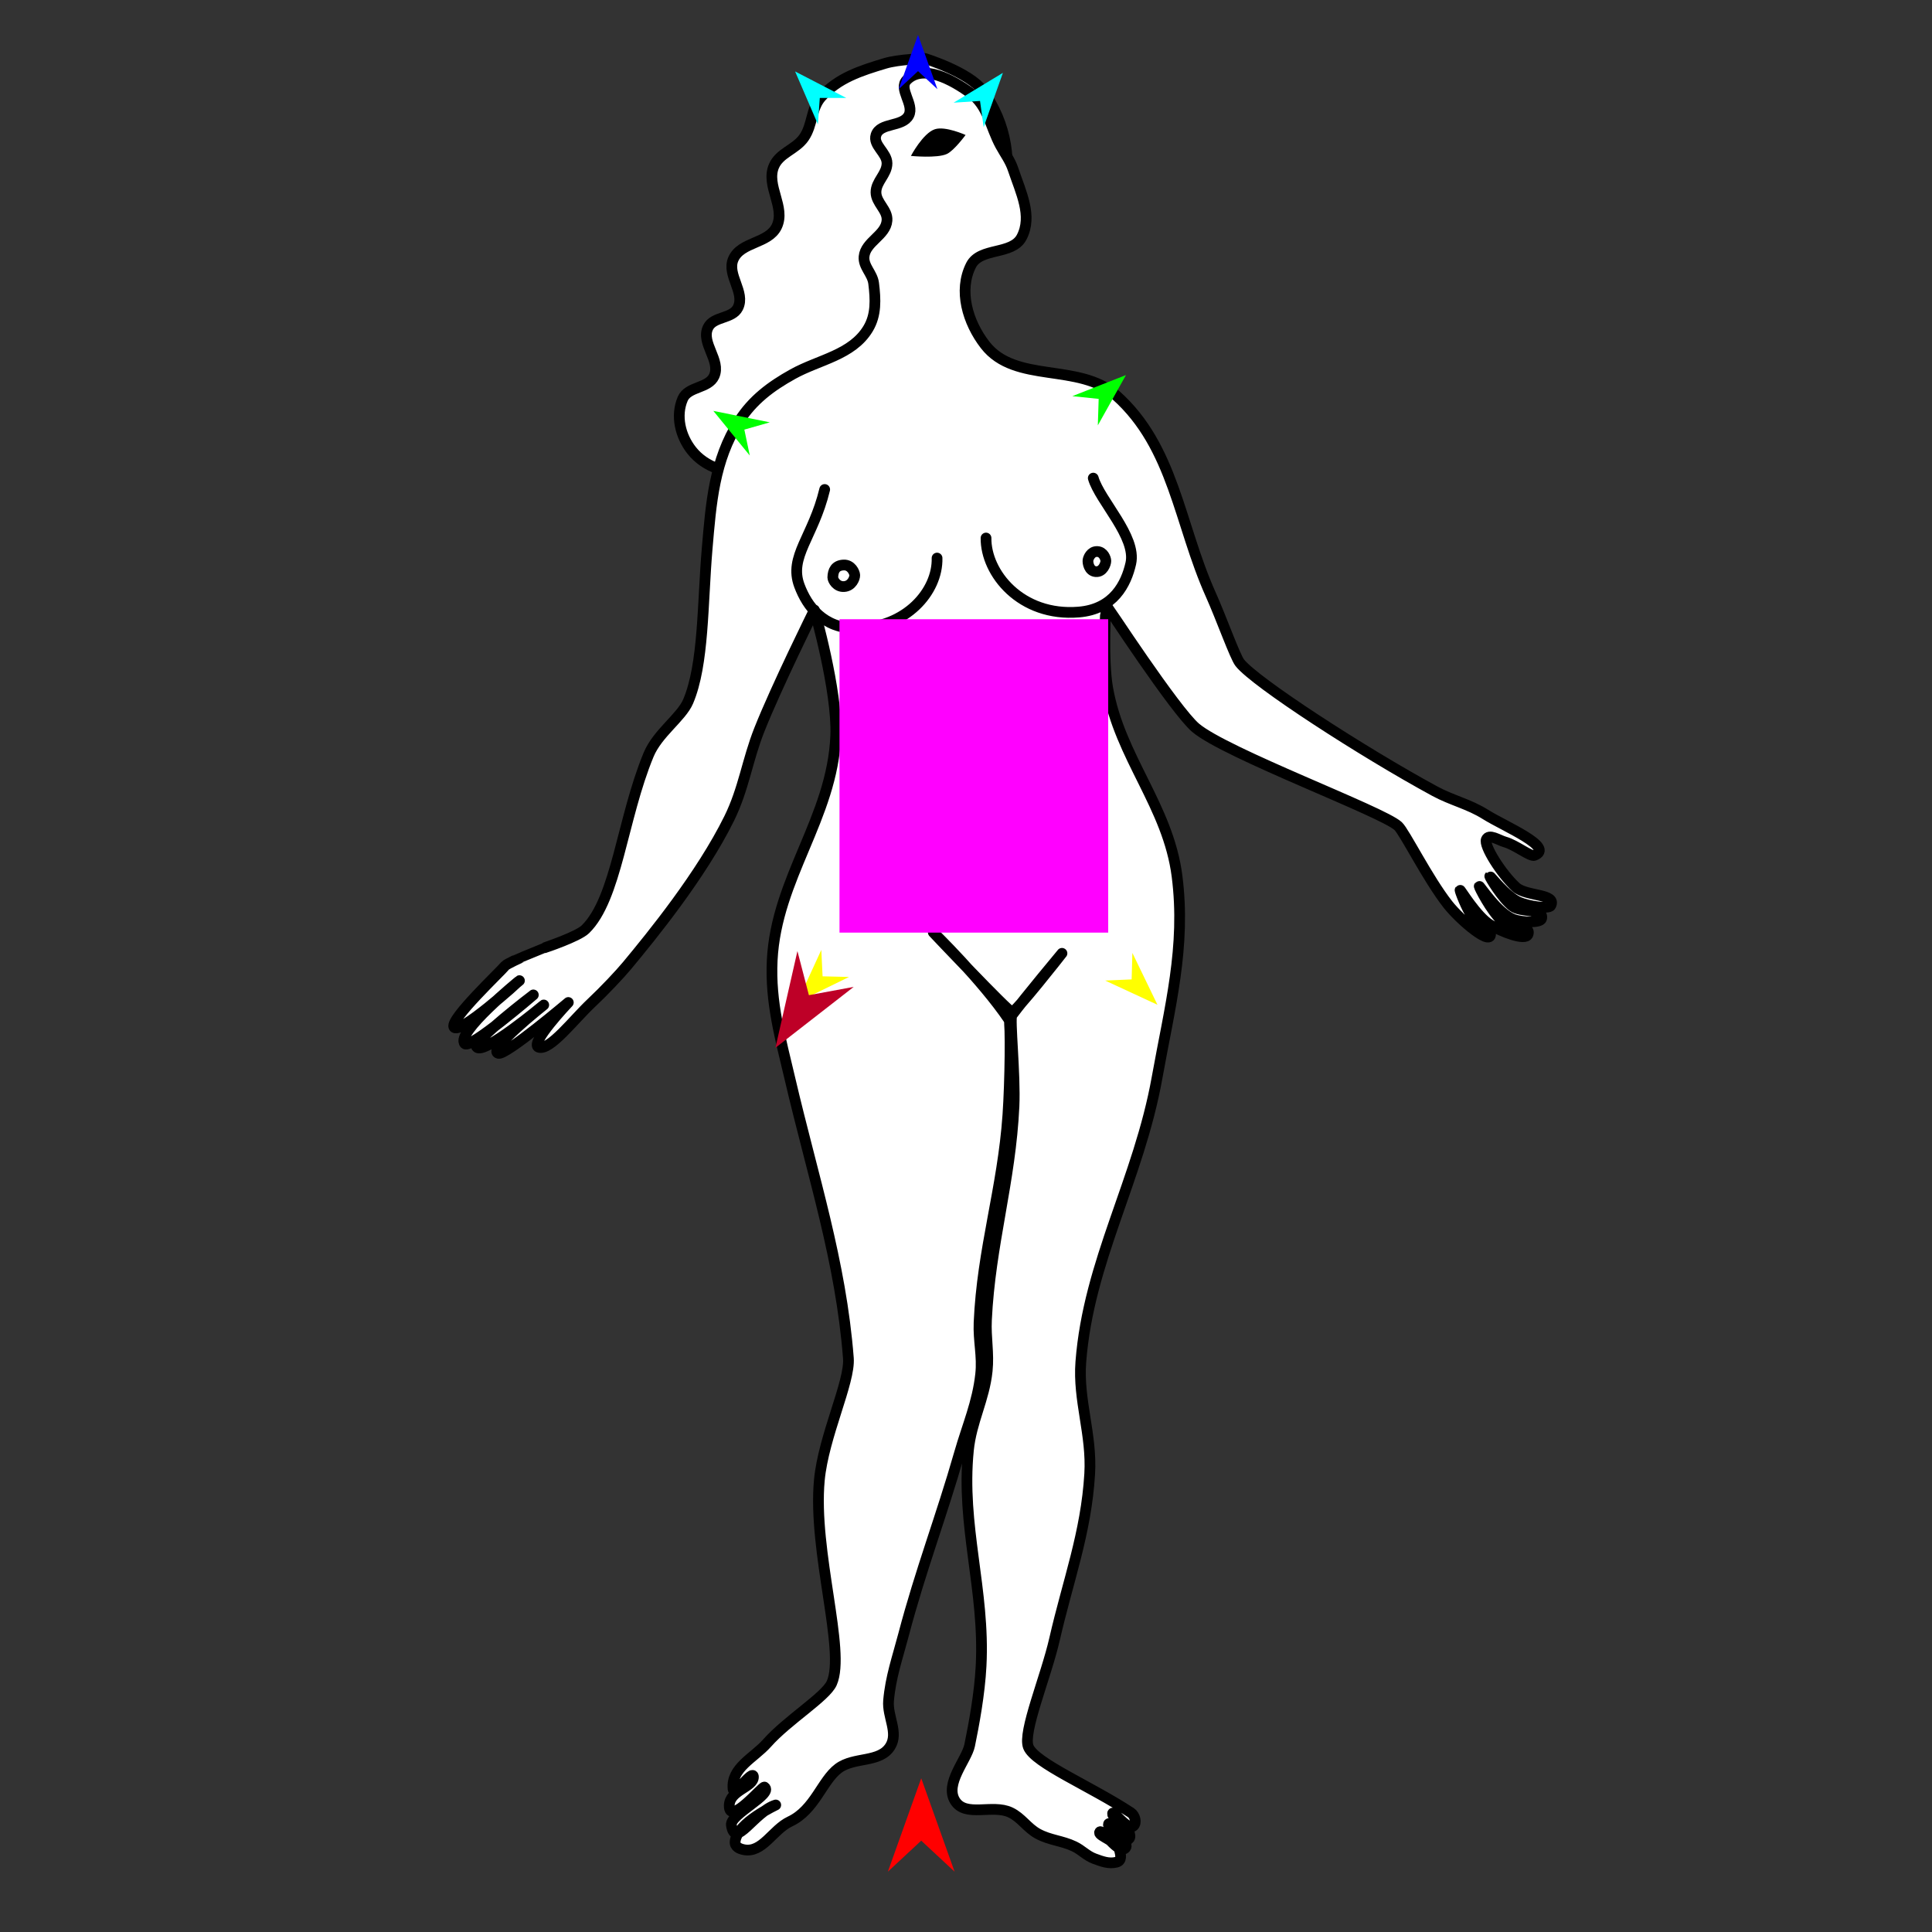 <?xml version="1.0" encoding="utf-8"?>
<!-- Generator: Moho 12.5 build 22414 -->
<!DOCTYPE svg PUBLIC "-//W3C//DTD SVG 1.1//EN" "http://www.w3.org/Graphics/SVG/1.1/DTD/svg11.dtd">
<svg version="1.1" id="Frame_0" xmlns="http://www.w3.org/2000/svg" xmlns:xlink="http://www.w3.org/1999/xlink" width="720px" height="720px">
<rect width="100%" height="100%" fill="#333333" stroke="none"/>
<g id="woman_stand">
<g id="woman_stand">
<path fill="#ffffff" fill-rule="evenodd" stroke="#000000" stroke-width="4" stroke-linecap="round" stroke-linejoin="round" d="M 329.879 23.607 C 320.795 26.336 312.327 29.036 306.026 36.127 C 302.177 40.458 302.921 46.524 299.617 51.284 C 296.510 55.759 290.514 56.920 288.398 61.940 C 285.323 69.237 292.870 77.256 289.462 84.404 C 286.394 90.840 276.118 90.034 273.279 96.574 C 270.730 102.447 277.866 108.950 275.002 114.676 C 272.898 118.882 265.912 117.816 263.868 122.051 C 261.072 127.841 268.784 134.309 266.137 140.168 C 264.044 144.803 256.435 143.950 254.428 148.622 C 251.716 154.940 253.500 162.468 257.764 167.861 C 262.867 174.316 271.199 176.587 279.428 176.627 C 287.799 176.668 293.250 169.051 301.541 167.893 C 309.573 166.771 317.220 173.767 324.467 170.125 C 350.271 157.154 337.871 117.458 354.342 93.734 C 359.546 86.237 369.784 84.196 372.867 75.606 C 377.896 61.596 375.104 45.835 366.280 33.847 C 361.122 26.839 344.700 21.800 344.700 21.800 C 344.700 21.800 334.914 22.095 329.879 23.607 Z"/>
<path fill="#ffffff" fill-rule="evenodd" stroke="#000000" stroke-width="4" stroke-linecap="round" stroke-linejoin="round" d="M 280.773 662.206 C 280.743 659.106 273.489 669.770 273.191 666.684 C 272.429 658.790 280.887 655.196 285.862 649.597 C 293.552 640.942 307.670 632.404 309.968 627.234 C 315.265 615.318 302.858 578.162 305.348 551.597 C 306.883 535.224 316.857 515.054 316.169 506.162 C 313.379 470.076 302.929 438.501 294.392 402.028 C 290.934 387.255 286.997 373.582 287.776 357.885 C 289.293 327.287 310.211 304.772 311.452 274.162 C 312.130 257.452 303.509 227.340 303.508 227.335 C 303.506 227.340 289.368 255.869 282.994 271.936 C 278.457 283.375 277.192 293.992 271.746 305.027 C 261.342 326.106 243.010 348.628 233.670 359.865 C 230.969 363.113 225.282 369.159 220.333 373.816 C 213.776 379.989 204.929 391.651 200.760 390.280 C 197.094 389.074 211.794 373.600 211.795 373.599 C 211.793 373.601 188.667 393.191 185.767 392.560 C 181.103 391.546 202.634 374.526 202.636 374.524 C 202.634 374.525 179.898 393.575 177.621 390.162 C 176.181 388.005 198.756 370.776 198.758 370.774 C 198.756 370.776 175.202 391.032 173.241 388.986 C 169.446 385.023 193.579 365.460 193.581 365.457 C 193.579 365.459 170.754 386.223 169.144 382.697 C 167.778 379.706 186.604 362.018 188.271 359.907 C 188.777 359.266 194.347 356.735 194.348 356.735 C 194.349 356.735 203.029 353.176 203.030 353.176 C 203.032 353.175 215.350 349.060 218.149 346.332 C 229.820 334.957 231.830 305.134 241.712 281.271 C 245.045 273.223 253.911 267.379 256.451 261.403 C 262.327 247.580 261.780 224.937 263.521 204.620 C 264.997 187.389 266.143 171.559 275.428 156.969 C 280.461 149.061 287.261 143.980 295.456 139.429 C 305.231 134.000 317.532 132.362 323.504 122.492 C 326.610 117.359 326.315 111.535 325.581 105.581 C 325.126 101.889 321.670 99.344 322.007 95.639 C 322.515 90.046 330.116 87.776 330.560 82.178 C 330.875 78.220 326.478 75.646 326.453 71.675 C 326.428 67.594 330.588 64.918 330.563 60.836 C 330.538 56.866 325.249 54.117 326.456 50.334 C 327.982 45.548 336.358 47.439 338.684 42.987 C 340.831 38.875 334.660 33.127 337.927 29.834 C 343.994 23.718 354.942 29.719 361.877 34.828 C 368.207 39.492 369.102 47.363 372.868 54.264 C 374.562 57.368 376.447 59.786 377.565 63.140 C 380.400 71.642 384.892 80.448 380.746 88.394 C 377.231 95.131 365.301 92.074 361.871 98.854 C 357.078 108.325 360.626 120.147 367.126 128.539 C 378.393 143.084 402.176 135.044 415.894 147.305 C 437.475 166.592 439.363 195.127 451.195 221.542 C 455.177 230.431 460.233 244.696 462.032 246.993 C 467.688 254.216 507.758 280.224 534.677 294.830 C 541.124 298.328 547.400 299.617 553.606 303.525 C 560.683 307.981 579.625 315.768 571.819 318.769 C 570.315 319.347 564.933 314.923 560.845 313.778 C 558.474 313.113 554.914 310.585 553.914 312.836 C 552.876 315.170 559.519 325.643 564.948 330.631 C 568.754 334.128 580.316 332.960 577.904 337.531 C 577.239 338.790 569.790 337.854 565.901 336.128 C 561.280 334.076 555.358 326.399 555.202 326.550 C 555.051 326.697 559.772 334.689 563.671 337.712 C 566.950 340.254 575.470 338.336 574.495 342.369 C 574.128 343.889 567.535 343.899 564.091 342.648 C 558.196 340.507 551.458 330.082 551.276 330.279 C 551.120 330.449 555.683 339.481 559.702 343.082 C 562.589 345.669 570.857 344.658 569.419 348.257 C 568.458 350.663 559.667 347.296 555.285 344.610 C 550.170 341.476 544.289 331.540 544.124 331.737 C 544.018 331.864 546.457 338.614 548.793 341.707 C 550.678 344.203 554.965 344.501 555.448 347.591 C 556.334 353.256 544.182 342.912 539.609 337.093 C 532.075 327.507 523.436 310.093 521.051 307.861 C 515.266 302.448 456.728 280.746 445.540 271.194 C 437.973 264.733 412.150 225.284 412.146 225.280 C 412.147 225.283 410.901 245.553 412.782 256.322 C 417.313 282.273 435.303 300.397 438.648 326.527 C 442.019 352.870 435.894 375.444 431.210 401.585 C 424.394 439.622 405.638 470.187 402.792 507.590 C 401.708 521.838 406.970 534.571 406.098 549.265 C 404.785 571.364 397.955 589.183 393.023 610.765 C 389.774 624.982 381.070 645.506 383.232 651.008 C 385.603 657.041 406.265 665.549 421.455 675.523 C 422.939 676.497 423.723 679.264 422.421 680.472 C 420.149 682.582 413.991 673.255 414.677 676.279 C 414.751 676.605 419.741 679.694 420.724 682.617 C 421.032 683.530 421.415 684.761 420.654 685.352 C 418.041 687.381 413.775 678.416 413.138 679.714 C 412.431 681.159 417.695 683.300 418.981 686.048 C 419.370 686.878 420.057 687.895 419.476 688.605 C 416.964 691.674 410.396 680.743 409.774 682.883 C 409.378 684.243 416.431 686.189 417.260 689.643 C 417.631 691.187 418.223 693.440 416.054 693.989 C 413.229 694.705 410.617 693.685 407.879 692.684 C 404.962 691.618 403.139 689.450 400.336 688.112 C 395.772 685.935 391.214 685.809 386.777 683.386 C 382.787 681.207 380.686 677.421 376.584 675.462 C 369.867 672.255 359.813 677.431 355.901 671.100 C 351.947 664.701 360.240 655.888 361.357 650.445 C 362.924 642.818 365.081 631.340 365.623 620.813 C 367.081 592.503 358.072 568.647 360.905 540.441 C 361.974 529.800 366.797 521.521 367.899 510.883 C 368.588 504.238 367.305 498.584 367.626 491.910 C 368.984 463.673 376.566 440.518 377.884 412.279 C 378.441 400.336 376.180 379.578 377.115 378.331 C 381.933 371.912 395.765 355.283 395.767 355.280 C 395.765 355.282 378.311 377.556 377.137 377.197 C 375.371 376.658 347.815 347.483 347.812 347.480 C 347.815 347.483 366.045 365.226 375.980 379.944 C 376.723 381.044 376.479 403.013 375.612 415.504 C 373.704 442.962 366.047 465.435 364.864 492.934 C 364.573 499.680 366.197 505.389 365.464 512.102 C 364.305 522.737 360.541 531.165 357.596 541.450 C 350.713 565.487 343.063 585.137 336.697 609.315 C 334.449 617.851 331.913 624.967 331.143 633.760 C 330.619 639.734 334.934 645.667 331.799 650.779 C 327.924 657.098 318.362 654.588 312.433 659.037 C 306.344 663.605 303.619 674.503 294.412 678.820 C 287.979 681.836 284.142 690.737 277.178 689.321 C 275.654 689.011 273.766 688.266 273.958 686.296 C 274.655 679.157 289.587 672.513 289.099 672.663 C 281.095 675.126 273.892 689.317 272.560 680.133 C 271.986 676.177 288.380 668.538 284.893 665.989 C 284.222 665.499 271.717 680.719 271.773 672.915 C 271.815 667.145 280.810 666.066 280.773 662.206 Z"/>
<path fill="#000000" fill-rule="evenodd" stroke="none" d="M 339.472 58.108 C 339.473 58.107 343.932 49.639 348.400 48.162 C 352.292 46.875 359.841 50.306 359.842 50.306 C 359.842 50.307 355.576 56.122 352.875 57.377 C 349.224 59.075 339.473 58.108 339.472 58.108 Z"/>
<path fill="none" stroke="#000000" stroke-width="4" stroke-linecap="round" stroke-linejoin="round" d="M 376.910 295.608 C 377.139 293.948 378.396 293.182 378.812 293.276 C 379.658 293.467 381.149 293.420 381.137 295.093 C 381.118 297.890 379.580 299.597 378.868 299.576 C 378.242 299.556 376.573 298.048 376.910 295.608 M 405.462 208.805 C 405.563 207.922 406.551 205.458 408.894 205.536 C 411.251 205.615 412.112 208.156 412.115 209.050 C 412.119 210.080 411.035 213.277 408.329 213.029 C 405.814 212.799 405.354 209.756 405.462 208.805 M 310.365 215.162 C 310.431 212.718 311.287 210.708 314.386 210.560 C 317.239 210.424 318.498 213.333 318.539 214.354 C 318.581 215.415 317.482 218.444 314.516 218.600 C 311.783 218.745 310.338 216.141 310.365 215.162 M 407.428 178.180 C 409.847 186.595 423.656 200.014 421.417 209.966 C 419.705 217.576 415.019 227.028 402.014 228.096 C 380.359 229.874 367.306 213.493 367.463 200.508 M 349.213 207.973 C 349.533 220.445 337.572 234.075 319.183 234.173 C 306.928 234.238 300.827 226.054 297.912 218.266 C 293.845 207.397 303.095 200.124 307.335 182.414 "/>
</g>
<g id="specs">
<path fill="#ff00ff" fill-rule="evenodd" stroke="none" d="M 312.857 347.567 C 312.867 347.567 412.986 347.567 412.996 347.567 C 412.996 347.556 412.996 230.777 412.996 230.765 C 412.986 230.765 312.867 230.765 312.857 230.765 C 312.857 230.777 312.857 347.556 312.857 347.567 Z"/>
<path fill="#ff0000" fill-rule="evenodd" stroke="none" d="M 343.316 662.708 C 343.318 662.711 355.748 697.517 355.749 697.521 C 355.748 697.520 343.318 685.954 343.316 685.952 C 343.315 685.954 330.885 697.520 330.883 697.521 C 330.885 697.517 343.315 662.711 343.316 662.708 Z"/>
<path fill="#0000ff" fill-rule="evenodd" stroke="none" d="M 342.125 13.005 C 342.125 13.007 349.346 33.225 349.347 33.227 C 349.346 33.227 342.125 26.508 342.125 26.508 C 342.124 26.508 334.903 33.227 334.903 33.227 C 334.903 33.225 342.124 13.007 342.125 13.005 Z"/>
<path fill="#00ff00" fill-rule="evenodd" stroke="none" d="M 265.839 153.125 C 265.841 153.125 286.881 157.392 286.883 157.392 C 286.882 157.392 277.399 160.102 277.398 160.103 C 277.398 160.104 279.418 169.757 279.419 169.758 C 279.417 169.757 265.840 153.126 265.839 153.125 Z"/>
<path fill="#ffff00" fill-rule="evenodd" stroke="none" d="M 297.118 373.506 C 297.119 373.504 306.079 353.995 306.080 353.993 C 306.080 353.994 306.552 363.845 306.552 363.846 C 306.553 363.846 316.413 364.085 316.414 364.085 C 316.412 364.086 297.120 373.505 297.118 373.506 Z"/>
<path fill="#ffff00" fill-rule="evenodd" stroke="none" d="M 431.358 374.459 C 431.357 374.457 422.007 355.131 422.006 355.129 C 422.006 355.130 421.732 364.989 421.731 364.990 C 421.730 364.990 411.877 365.427 411.876 365.427 C 411.878 365.428 431.356 374.458 431.358 374.459 Z"/>
<path fill="#00ff00" fill-rule="evenodd" stroke="none" d="M 419.615 139.776 C 419.613 139.777 399.633 147.633 399.631 147.634 C 399.632 147.634 409.442 148.655 409.443 148.655 C 409.443 148.656 409.131 158.514 409.131 158.515 C 409.132 158.513 419.614 139.778 419.615 139.776 Z"/>
<path fill="#00ffff" fill-rule="evenodd" stroke="none" d="M 373.749 27.148 C 373.749 27.150 366.581 47.387 366.581 47.389 C 366.581 47.388 365.223 37.619 365.223 37.618 C 365.222 37.618 355.381 38.268 355.380 38.268 C 355.382 38.267 373.747 27.149 373.749 27.148 Z"/>
<path fill="#00ffff" fill-rule="evenodd" stroke="none" d="M 296.312 26.627 C 296.313 26.629 304.813 46.343 304.814 46.345 C 304.814 46.344 305.517 36.506 305.517 36.505 C 305.518 36.505 315.380 36.498 315.381 36.498 C 315.379 36.497 296.314 26.628 296.312 26.627 Z"/>
<path fill="#be0027" fill-rule="evenodd" stroke="none" d="M 288.981 390.484 C 288.984 390.482 318.153 367.785 318.156 367.783 C 318.154 367.783 301.458 370.870 301.457 370.871 C 301.456 370.869 297.175 354.439 297.175 354.437 C 297.174 354.441 288.982 390.481 288.981 390.484 Z"/>
</g>
</g>
</svg>
